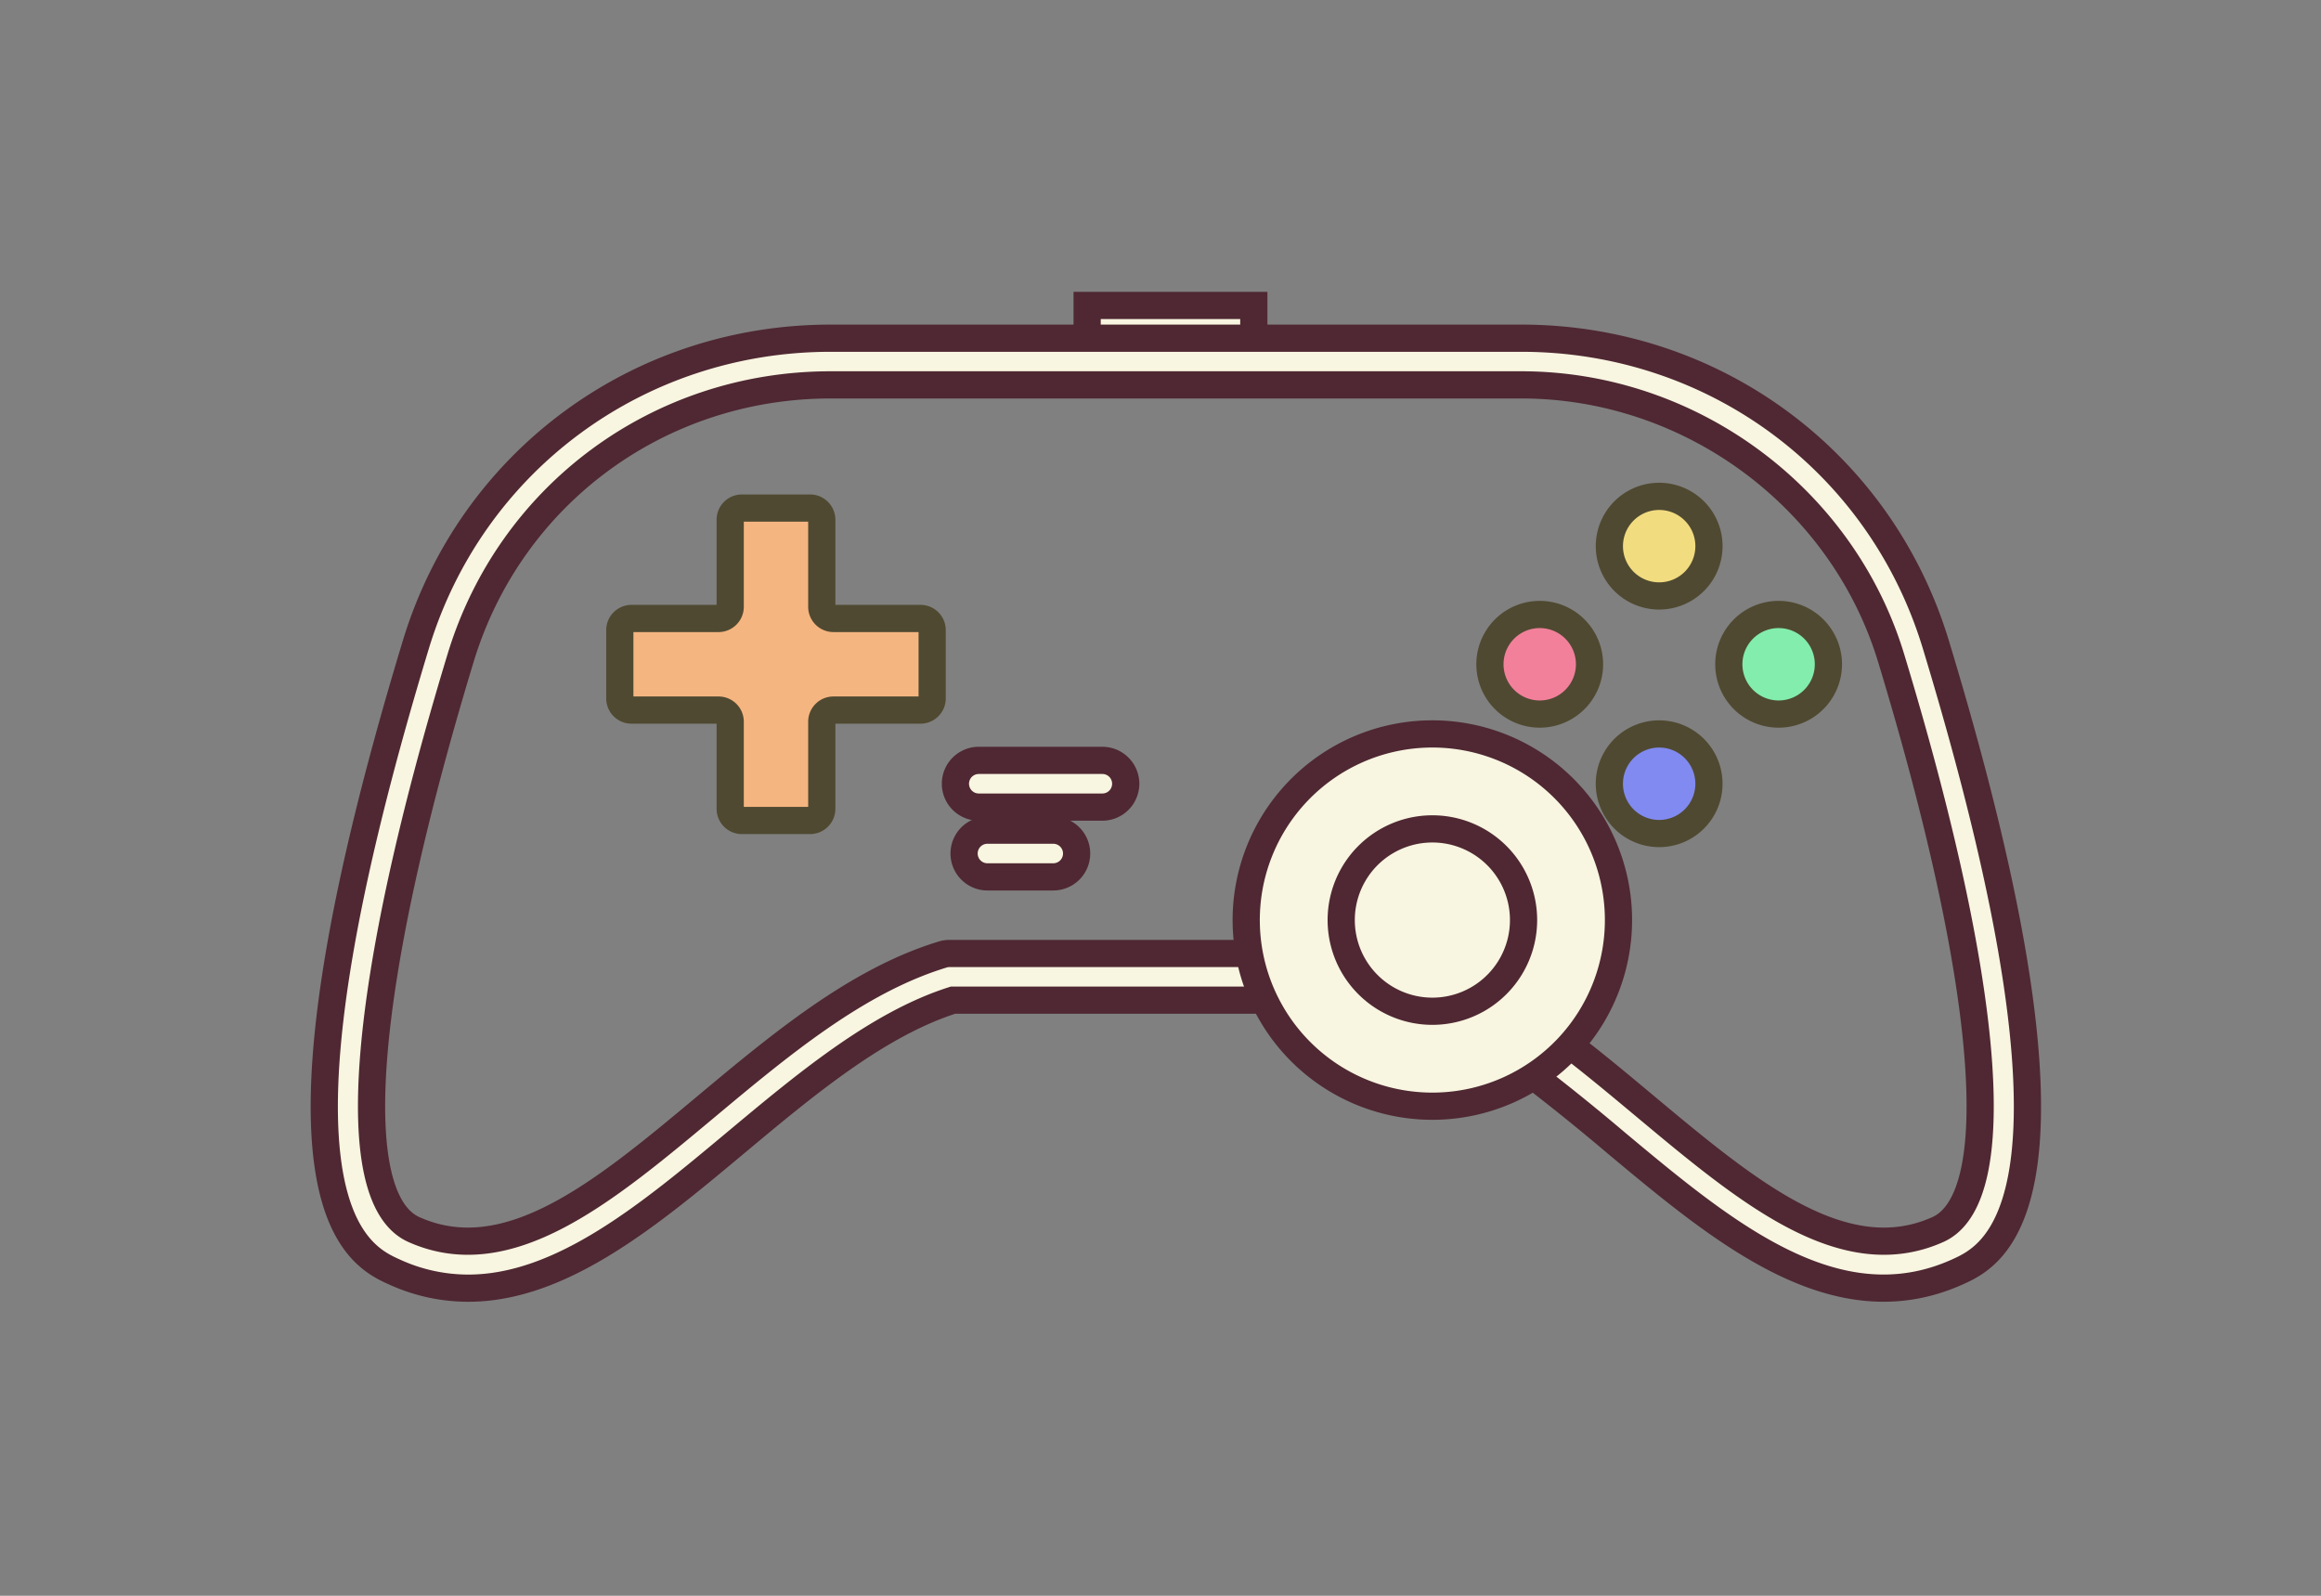 <svg xmlns="http://www.w3.org/2000/svg" width="128" height="88" viewBox="0 0 64 44"><rect x="0" y="0" width="64" height="44" fill="#808080" stroke="none"/><g><g><g><path fill="#82edad" d="M47.671 18.316a1.373 1.373 0 1 1 2.746 0 1.373 1.373 0 0 1-2.746 0z"/><path fill="none" stroke="#4f4931" stroke-miterlimit="20" stroke-width=".75" d="M47.671 18.316a1.373 1.373 0 1 1 2.746 0 1.373 1.373 0 0 1-2.746 0z"/></g><g><g><path fill="#f8f5e0" d="M29.977 9.969V8.422h4.596v1.547z"/><path fill="none" stroke="#4f2833" stroke-miterlimit="20" stroke-width=".75" d="M29.977 9.969v0-1.547 0h4.596v1.547z"/></g><g><g><path fill="#f8f5e0" d="M12.91 35.519a4.89 4.89 0 0 1-2.024-.442c-1.018-.458-4.112-1.848.583-17.31 1.533-5.049 6.129-8.442 11.436-8.442h19.043c5.303 0 9.897 3.393 11.43 8.442 4.695 15.461 1.601 16.852.585 17.309-3.341 1.494-6.422-1.079-9.403-3.567a61.202 61.202 0 0 0-2.124-1.722.645.645 0 0 1 .782-1.024c.737.563 1.464 1.171 2.167 1.758 2.801 2.338 5.446 4.546 8.051 3.381 1.926-.866 1.444-6.758-1.29-15.76-1.345-4.433-5.539-7.53-10.198-7.53H22.905c-4.736 0-8.837 3.026-10.204 7.53-2.734 9.002-3.216 14.894-1.289 15.76 2.605 1.165 5.251-1.044 8.051-3.383 2.051-1.713 4.171-3.484 6.533-4.201a.62.62 0 0 1 .187-.028h8.428a.643.643 0 0 1 0 1.287H26.28c-2.079.661-4.067 2.323-5.992 3.93-2.369 1.979-4.802 4.012-7.378 4.012z"/><path fill="none" stroke="#4f2833" stroke-miterlimit="20" stroke-width=".75" d="M12.91 35.519a4.89 4.89 0 0 1-2.024-.442c-1.018-.458-4.112-1.848.583-17.31 1.533-5.049 6.129-8.442 11.436-8.442h19.043c5.303 0 9.897 3.393 11.43 8.442 4.695 15.461 1.601 16.852.585 17.309-3.341 1.494-6.422-1.079-9.403-3.567a61.202 61.202 0 0 0-2.124-1.722.645.645 0 0 1 .782-1.024c.737.563 1.464 1.171 2.167 1.758 2.801 2.338 5.446 4.546 8.051 3.381 1.926-.866 1.444-6.758-1.29-15.76-1.345-4.433-5.539-7.53-10.198-7.53H22.905c-4.736 0-8.837 3.026-10.204 7.53-2.734 9.002-3.216 14.894-1.289 15.76 2.605 1.165 5.251-1.044 8.051-3.383 2.051-1.713 4.171-3.484 6.533-4.201a.62.62 0 0 1 .187-.028h8.428a.643.643 0 0 1 0 1.287H26.28c-2.079.661-4.067 2.323-5.992 3.93-2.369 1.979-4.802 4.012-7.378 4.012z"/></g></g><g transform="rotate(-46.496 39.495 25.37)"><path fill="#f8f5e0" d="M34.364 25.37a5.132 5.132 0 1 1 10.265 0 5.132 5.132 0 0 1-10.265 0z"/><path fill="none" stroke="#4f2833" stroke-miterlimit="20" stroke-width=".75" d="M34.364 25.37a5.132 5.132 0 1 1 10.265 0 5.132 5.132 0 0 1-10.265 0z"/></g><g><path fill="#f8f5e0" d="M42.011 25.369a2.514 2.514 0 1 1-5.028 0 2.514 2.514 0 0 1 5.028 0z"/><path fill="none" stroke="#4f2833" stroke-miterlimit="20" stroke-width=".75" d="M42.011 25.369a2.514 2.514 0 1 1-5.028 0 2.514 2.514 0 0 1 5.028 0z"/></g><g><path fill="#f2dc80" d="M47.123 15.022a1.373 1.373 0 1 1-2.745 0 1.373 1.373 0 0 1 2.745 0z"/><path fill="none" stroke="#4f4931" stroke-miterlimit="20" stroke-width=".75" d="M47.123 15.022a1.373 1.373 0 1 1-2.745 0 1.373 1.373 0 0 1 2.745 0z"/></g><g><path fill="#818af0" d="M44.377 21.61a1.373 1.373 0 1 1 2.746 0 1.373 1.373 0 0 1-2.746 0z"/><path fill="none" stroke="#4f4931" stroke-miterlimit="20" stroke-width=".75" d="M44.377 21.61a1.373 1.373 0 1 1 2.746 0 1.373 1.373 0 0 1-2.746 0z"/></g><g><path fill="#f2809b" d="M41.084 18.316a1.373 1.373 0 1 1 2.746 0 1.373 1.373 0 0 1-2.746 0z"/><path fill="none" stroke="#4f4931" stroke-miterlimit="20" stroke-width=".75" d="M41.084 18.316a1.373 1.373 0 1 1 2.746 0 1.373 1.373 0 0 1-2.746 0z"/></g><g><path fill="#f5b580" d="M25.382 17.053h-2.4a.322.322 0 0 1-.322-.322v-2.4a.322.322 0 0 0-.322-.322h-1.882a.322.322 0 0 0-.321.322v2.4a.322.322 0 0 1-.322.322h-2.401a.322.322 0 0 0-.321.322v1.882c0 .178.144.322.321.322h2.401c.178 0 .322.144.322.321v2.401c0 .178.144.322.321.322h1.882a.322.322 0 0 0 .322-.322V19.9c0-.177.144-.321.322-.321h2.4a.322.322 0 0 0 .322-.322v-1.882a.322.322 0 0 0-.322-.322z"/><path fill="none" stroke="#4f4931" stroke-miterlimit="20" stroke-width=".75" d="M25.382 17.053h-2.4a.322.322 0 0 1-.322-.322v-2.4a.322.322 0 0 0-.322-.322h-1.882a.322.322 0 0 0-.321.322v2.4a.322.322 0 0 1-.322.322h-2.401a.322.322 0 0 0-.321.322v1.882c0 .178.144.322.321.322h2.401c.178 0 .322.144.322.321v2.401c0 .178.144.322.321.322h1.882a.322.322 0 0 0 .322-.322V19.9c0-.177.144-.321.322-.321h2.4a.322.322 0 0 0 .322-.322v-1.882a.322.322 0 0 0-.322-.322z"/></g><g><g><path fill="#f8f5e0" d="M30.397 22.254h-3.408a.643.643 0 0 1 0-1.288h3.408a.644.644 0 0 1 0 1.288z"/><path fill="none" stroke="#4f2833" stroke-miterlimit="20" stroke-width=".75" d="M30.397 22.254h-3.408a.643.643 0 0 1 0-1.288h3.408a.644.644 0 0 1 0 1.288z"/></g></g><g><g><path fill="#f8f5e0" d="M29.043 24.178h-1.815a.643.643 0 0 1 0-1.288h1.815a.644.644 0 1 1 0 1.288z"/><path fill="none" stroke="#4f2833" stroke-miterlimit="20" stroke-width=".75" d="M29.043 24.178h-1.815a.643.643 0 0 1 0-1.288h1.815a.644.644 0 1 1 0 1.288z"/></g></g></g></g></g></svg>
